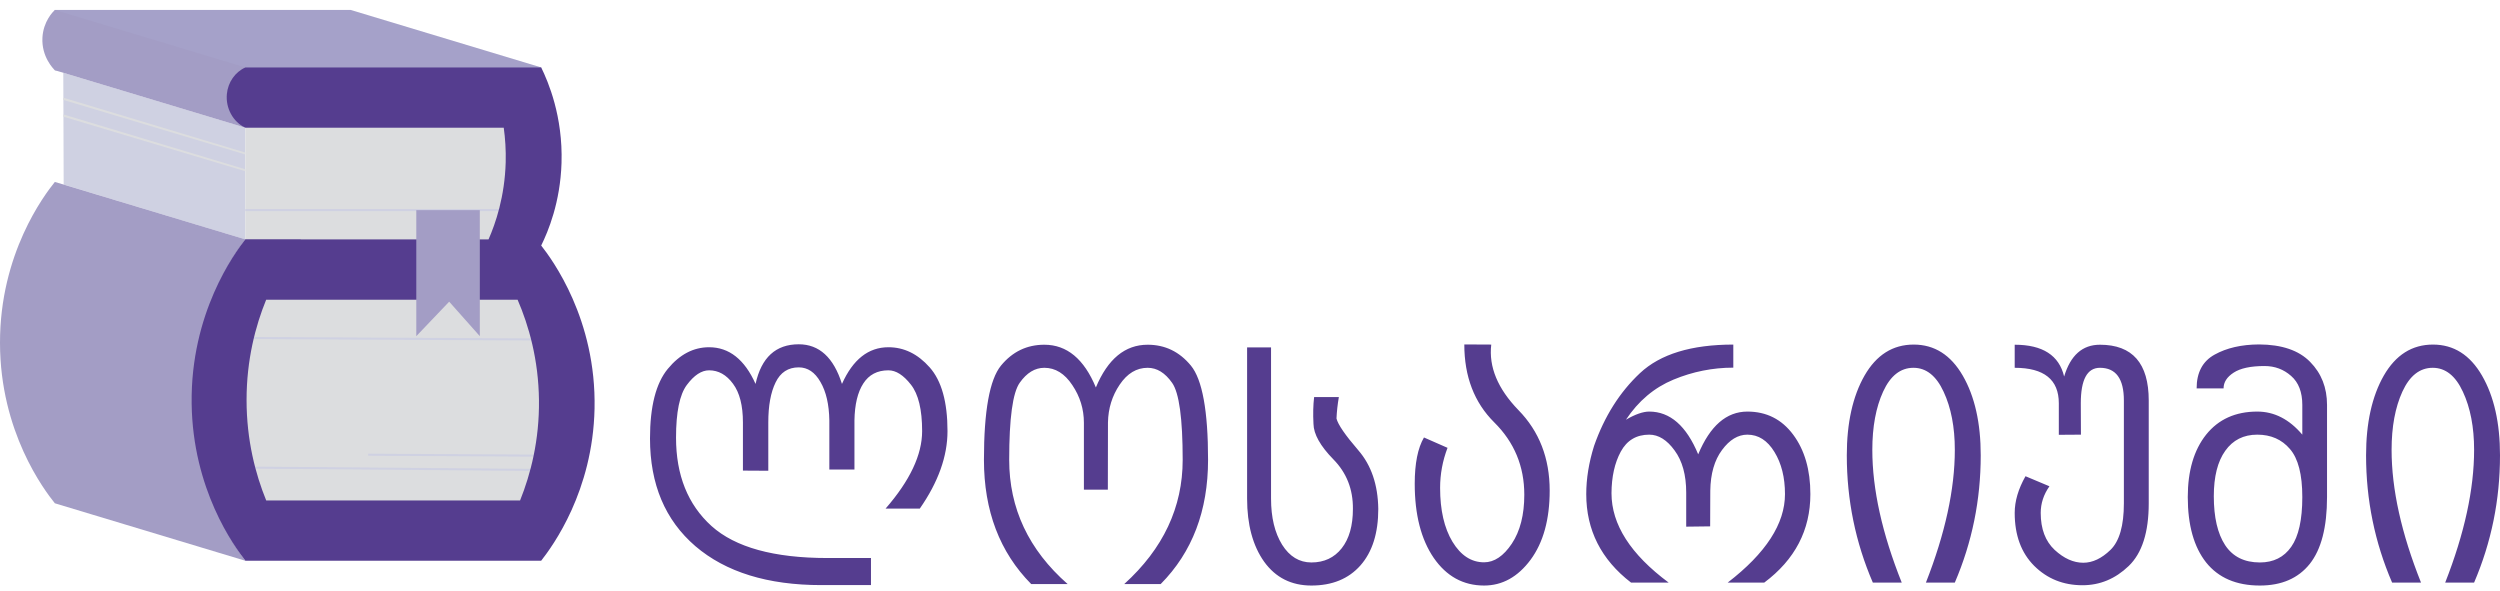 <svg width="182" height="43" viewBox="0 0 182 43" fill="none" xmlns="http://www.w3.org/2000/svg">
<path d="M64.469 37.027C66.244 34.989 67.131 33.108 67.131 31.385C67.131 29.82 66.859 28.693 66.316 28.003C65.773 27.307 65.227 26.959 64.677 26.959C63.869 26.959 63.259 27.278 62.849 27.917C62.438 28.549 62.223 29.446 62.204 30.609V34.184H60.376V30.609C60.357 29.446 60.142 28.513 59.731 27.81C59.327 27.099 58.8 26.744 58.149 26.744C57.379 26.744 56.816 27.11 56.463 27.842C56.109 28.567 55.932 29.536 55.932 30.749V34.271L54.085 34.26V30.749C54.085 29.522 53.845 28.585 53.364 27.939C52.885 27.285 52.303 26.959 51.621 26.959C51.072 26.959 50.532 27.314 50.001 28.025C49.477 28.729 49.215 30.006 49.215 31.858C49.215 34.594 50.077 36.74 51.801 38.298C53.532 39.849 56.346 40.624 60.243 40.624H63.407V42.595H59.788C55.891 42.595 52.837 41.651 50.626 39.763C48.422 37.867 47.32 35.254 47.32 31.923C47.32 29.59 47.752 27.899 48.618 26.851C49.483 25.803 50.484 25.279 51.621 25.279C53.08 25.279 54.208 26.169 55.004 27.95C55.427 26.026 56.475 25.064 58.149 25.064C59.64 25.064 60.688 26.026 61.295 27.95C62.091 26.169 63.218 25.279 64.677 25.279C65.814 25.279 66.815 25.767 67.68 26.744C68.546 27.72 68.978 29.267 68.978 31.385C68.978 33.215 68.306 35.096 66.96 37.027H64.469ZM78.908 30.782C78.908 29.784 78.627 28.869 78.065 28.036C77.509 27.196 76.83 26.776 76.028 26.776C75.345 26.776 74.749 27.138 74.237 27.863C73.725 28.581 73.469 30.451 73.469 33.474C73.469 37.013 74.888 40.028 77.724 42.519H75.071C72.778 40.2 71.631 37.185 71.631 33.474C71.631 29.913 72.045 27.627 72.873 26.614C73.706 25.602 74.758 25.096 76.028 25.096C77.67 25.096 78.92 26.133 79.779 28.208C80.645 26.133 81.902 25.096 83.55 25.096C84.813 25.096 85.862 25.602 86.696 26.614C87.529 27.627 87.947 29.913 87.947 33.474C87.947 37.185 86.797 40.2 84.498 42.519H81.845C84.681 39.949 86.099 36.934 86.099 33.474C86.099 30.466 85.843 28.599 85.332 27.874C84.82 27.142 84.226 26.776 83.55 26.776C82.742 26.776 82.063 27.185 81.513 28.003C80.964 28.815 80.68 29.73 80.66 30.749L80.651 35.649H78.908V30.782ZM100.339 37.049C100.339 38.808 99.907 40.179 99.041 41.162C98.176 42.139 96.985 42.627 95.469 42.627C94.01 42.627 92.864 42.049 92.03 40.893C91.203 39.73 90.789 38.197 90.789 36.295V25.29H92.532V36.295C92.532 37.666 92.8 38.786 93.338 39.655C93.88 40.516 94.592 40.947 95.469 40.947C96.397 40.947 97.134 40.602 97.677 39.913C98.22 39.224 98.492 38.269 98.492 37.049C98.505 35.62 98.031 34.418 97.07 33.441C96.116 32.465 95.634 31.604 95.621 30.857C95.583 30.139 95.599 29.489 95.668 28.908H97.468C97.374 29.454 97.317 29.974 97.297 30.469C97.405 30.907 97.932 31.675 98.88 32.774C99.828 33.865 100.314 35.29 100.339 37.049ZM108.563 25.085C108.373 26.708 109.034 28.298 110.543 29.856C112.059 31.406 112.817 33.359 112.817 35.714C112.817 37.817 112.352 39.497 111.425 40.753C110.496 42.002 109.368 42.627 108.042 42.627C106.526 42.627 105.304 41.956 104.375 40.613C103.453 39.264 102.992 37.465 102.992 35.218C102.992 33.739 103.216 32.616 103.665 31.848L105.38 32.602C105.019 33.549 104.84 34.522 104.84 35.52C104.84 37.135 105.139 38.441 105.74 39.44C106.346 40.437 107.114 40.936 108.042 40.936C108.781 40.936 109.454 40.484 110.06 39.58C110.666 38.668 110.969 37.48 110.969 36.015C110.969 33.948 110.24 32.192 108.781 30.749C107.328 29.306 106.602 27.415 106.602 25.075L108.563 25.085ZM122.756 35.864C122.756 34.579 122.474 33.556 121.912 32.795C121.357 32.027 120.741 31.643 120.065 31.643C119.13 31.643 118.439 32.056 117.99 32.882C117.548 33.7 117.324 34.709 117.317 35.907C117.317 38.183 118.704 40.351 121.476 42.411H118.738C116.566 40.739 115.479 38.592 115.479 35.972C115.479 34.845 115.669 33.675 116.048 32.462C116.8 30.315 117.915 28.549 119.392 27.163C120.87 25.778 123.135 25.085 126.185 25.085V26.765C124.682 26.765 123.23 27.056 121.828 27.637C120.425 28.219 119.273 29.192 118.369 30.555C119.045 30.161 119.61 29.963 120.065 29.963C121.581 29.963 122.768 31.001 123.628 33.075C124.493 31.001 125.686 29.963 127.209 29.963C128.598 29.963 129.71 30.523 130.543 31.643C131.377 32.763 131.795 34.206 131.795 35.972C131.795 38.592 130.676 40.739 128.44 42.411H125.778C128.557 40.272 129.947 38.126 129.947 35.972C129.947 34.759 129.691 33.736 129.18 32.903C128.668 32.063 128.011 31.643 127.209 31.643C126.526 31.643 125.911 32.016 125.361 32.763C124.812 33.502 124.527 34.489 124.509 35.724L124.499 38.319L122.756 38.341V35.864ZM136.342 42.411C135.079 39.483 134.447 36.396 134.447 33.151C134.447 30.789 134.877 28.854 135.736 27.346C136.601 25.839 137.795 25.085 139.317 25.085C140.827 25.085 142.017 25.839 142.889 27.346C143.761 28.854 144.197 30.789 144.197 33.151C144.197 36.396 143.568 39.483 142.311 42.411H140.207C141.61 38.836 142.311 35.617 142.311 32.752C142.311 31.094 142.039 29.683 141.496 28.52C140.959 27.357 140.227 26.776 139.298 26.776C138.357 26.776 137.621 27.354 137.091 28.51C136.566 29.658 136.305 31.072 136.305 32.752C136.305 35.617 137.018 38.836 138.446 42.411H136.342ZM156.428 36.64C156.428 38.75 155.941 40.272 154.969 41.205C153.996 42.139 152.875 42.605 151.605 42.605C150.21 42.605 149.038 42.135 148.091 41.195C147.143 40.247 146.67 38.962 146.67 37.34C146.67 36.485 146.931 35.595 147.456 34.669L149.199 35.401C148.776 36.004 148.564 36.65 148.564 37.34C148.564 38.502 148.902 39.4 149.578 40.032C150.254 40.656 150.949 40.968 151.663 40.968C152.338 40.968 152.999 40.656 153.643 40.032C154.293 39.4 154.618 38.269 154.618 36.64V29.156C154.618 27.569 154.037 26.776 152.875 26.776C151.946 26.776 151.482 27.637 151.482 29.36L151.492 31.643L149.882 31.654V29.36C149.882 27.637 148.811 26.776 146.67 26.776V25.096C148.703 25.096 149.904 25.868 150.269 27.411C150.731 25.868 151.599 25.096 152.875 25.096C155.244 25.096 156.428 26.449 156.428 29.156V36.64ZM164.33 29.963C165.568 29.963 166.66 30.523 167.608 31.643V29.479C167.608 28.545 167.337 27.842 166.793 27.368C166.25 26.887 165.605 26.647 164.86 26.647C163.85 26.647 163.098 26.808 162.605 27.131C162.119 27.447 161.876 27.828 161.876 28.273H159.915C159.915 27.117 160.351 26.299 161.223 25.817C162.101 25.329 163.177 25.082 164.453 25.075C166.114 25.082 167.355 25.505 168.177 26.345C168.998 27.178 169.408 28.222 169.408 29.479V36.187C169.408 38.377 168.988 39.999 168.148 41.055C167.308 42.103 166.098 42.627 164.519 42.627C162.807 42.627 161.504 42.067 160.606 40.947C159.716 39.82 159.27 38.233 159.27 36.187C159.27 34.278 159.716 32.763 160.606 31.643C161.504 30.523 162.745 29.963 164.33 29.963ZM164.33 31.643C163.331 31.643 162.555 32.034 161.999 32.817C161.444 33.592 161.165 34.694 161.165 36.123C161.165 37.659 161.44 38.847 161.99 39.687C162.546 40.527 163.389 40.947 164.519 40.947C165.511 40.947 166.272 40.566 166.803 39.806C167.339 39.045 167.608 37.839 167.608 36.187C167.608 34.543 167.308 33.377 166.708 32.688C166.114 31.991 165.322 31.643 164.33 31.643ZM174.145 42.411C172.882 39.483 172.25 36.396 172.25 33.151C172.25 30.789 172.68 28.854 173.539 27.346C174.404 25.839 175.598 25.085 177.12 25.085C178.63 25.085 179.821 25.839 180.692 27.346C181.564 28.854 182 30.789 182 33.151C182 36.396 181.371 39.483 180.115 42.411H178.011C179.414 38.836 180.115 35.617 180.115 32.752C180.115 31.094 179.843 29.683 179.299 28.52C178.762 27.357 178.03 26.776 177.101 26.776C176.16 26.776 175.424 27.354 174.894 28.51C174.369 29.658 174.108 31.072 174.108 32.752C174.108 35.617 174.822 38.836 176.249 42.411H174.145Z" fill="#553D8F"/>
<path d="M25.531 0.724H3.993V5.113H25.257C25.257 5.119 25.257 5.128 25.255 5.133C29.969 6.47 34.683 7.807 39.397 9.14C39.397 7.73 39.397 6.319 39.397 4.908C34.777 3.514 30.154 2.12 25.531 0.724Z" fill="#A5A1C9"/>
<path d="M17.862 17.429C13.452 16.098 9.045 14.767 4.635 13.436C4.625 10.723 4.618 8.009 4.607 5.296C9.025 6.63 13.444 7.964 17.862 9.295C17.862 12.008 17.862 14.719 17.862 17.429Z" fill="#CFD1E2"/>
<path d="M38.072 9.263H17.862V17.837H38.072V9.263Z" fill="#DCDDDF"/>
<path d="M39.925 21.696H17.766V36.942H39.925V21.696Z" fill="#DCDDDF"/>
<path d="M38.948 24.713L18.382 24.609" stroke="#CFD1E2" stroke-width="0.15" stroke-miterlimit="10"/>
<path d="M18.346 34.043L38.762 34.207" stroke="#CFD1E2" stroke-width="0.15" stroke-miterlimit="10"/>
<path d="M38.953 33.169L26.803 33.103" stroke="#CFD1E2" stroke-width="0.15" stroke-miterlimit="10"/>
<path d="M17.862 9.298C13.239 7.904 8.616 6.507 3.993 5.113C3.889 5.013 3.013 4.134 3.089 2.74C3.153 1.555 3.861 0.849 3.993 0.724C8.616 2.117 13.239 3.514 17.862 4.908C17.742 4.993 16.915 5.602 16.783 6.767C16.671 7.744 17.093 8.729 17.862 9.298Z" fill="#A39DC5"/>
<path d="M36.358 15.296H17.857" stroke="#CFD1E2" stroke-width="0.15" stroke-miterlimit="10"/>
<path d="M17.847 11.243C13.435 9.92 9.025 8.598 4.613 7.276C4.613 7.221 4.613 7.167 4.613 7.113C9.589 8.612 13.973 9.935 17.859 11.106C17.857 11.151 17.852 11.197 17.847 11.243Z" fill="#DCDDDF"/>
<path d="M17.857 12.465C13.445 11.143 9.03 9.817 4.618 8.495C4.618 8.441 4.618 8.386 4.618 8.332C9.596 9.834 13.983 11.154 17.872 12.328C17.867 12.374 17.862 12.419 17.857 12.465Z" fill="#DCDDDF"/>
<path d="M17.862 40.823C13.239 39.43 8.616 38.033 3.993 36.639C3.214 35.665 0.01 31.444 2.3915e-05 24.969C-0.01 18.46 3.216 14.213 3.993 13.245C8.616 14.639 13.239 16.032 17.862 17.426C16.945 18.654 14.328 22.49 14.074 28.216C13.77 35.063 17.062 39.747 17.862 40.823Z" fill="#A39DC5"/>
<path d="M39.399 17.875C39.91 16.841 40.791 14.724 40.879 11.868C40.986 8.469 39.912 5.956 39.399 4.911C38.054 4.911 36.708 4.911 35.363 4.911C29.529 4.911 23.695 4.911 17.862 4.911C17.12 5.242 16.597 5.987 16.516 6.844C16.417 7.867 16.963 8.881 17.862 9.298H36.673C36.779 10.066 36.838 10.905 36.815 11.808C36.746 14.324 36.074 16.275 35.566 17.426H21.893C21.893 17.426 21.895 17.423 21.895 17.42C20.55 17.42 19.204 17.42 17.859 17.42C17.07 18.44 13.866 22.804 13.952 29.382C14.033 35.628 17.029 39.744 17.859 40.815V40.821H39.397C40.247 39.735 43.154 35.765 43.283 29.759C43.423 23.238 40.189 18.883 39.399 17.875ZM37.861 36.434H19.38C18.598 34.514 17.95 32.046 17.95 29.122C17.95 26.2 18.595 23.735 19.377 21.819H37.681C38.498 23.707 39.204 26.18 39.237 29.133C39.27 32.046 38.635 34.511 37.861 36.434Z" fill="#553D8F"/>
<path d="M34.931 24.472C34.187 23.635 33.444 22.799 32.7 21.962C31.903 22.799 31.103 23.635 30.306 24.472V15.296H34.931V24.472Z" fill="#A39DC5"/>
</svg>
